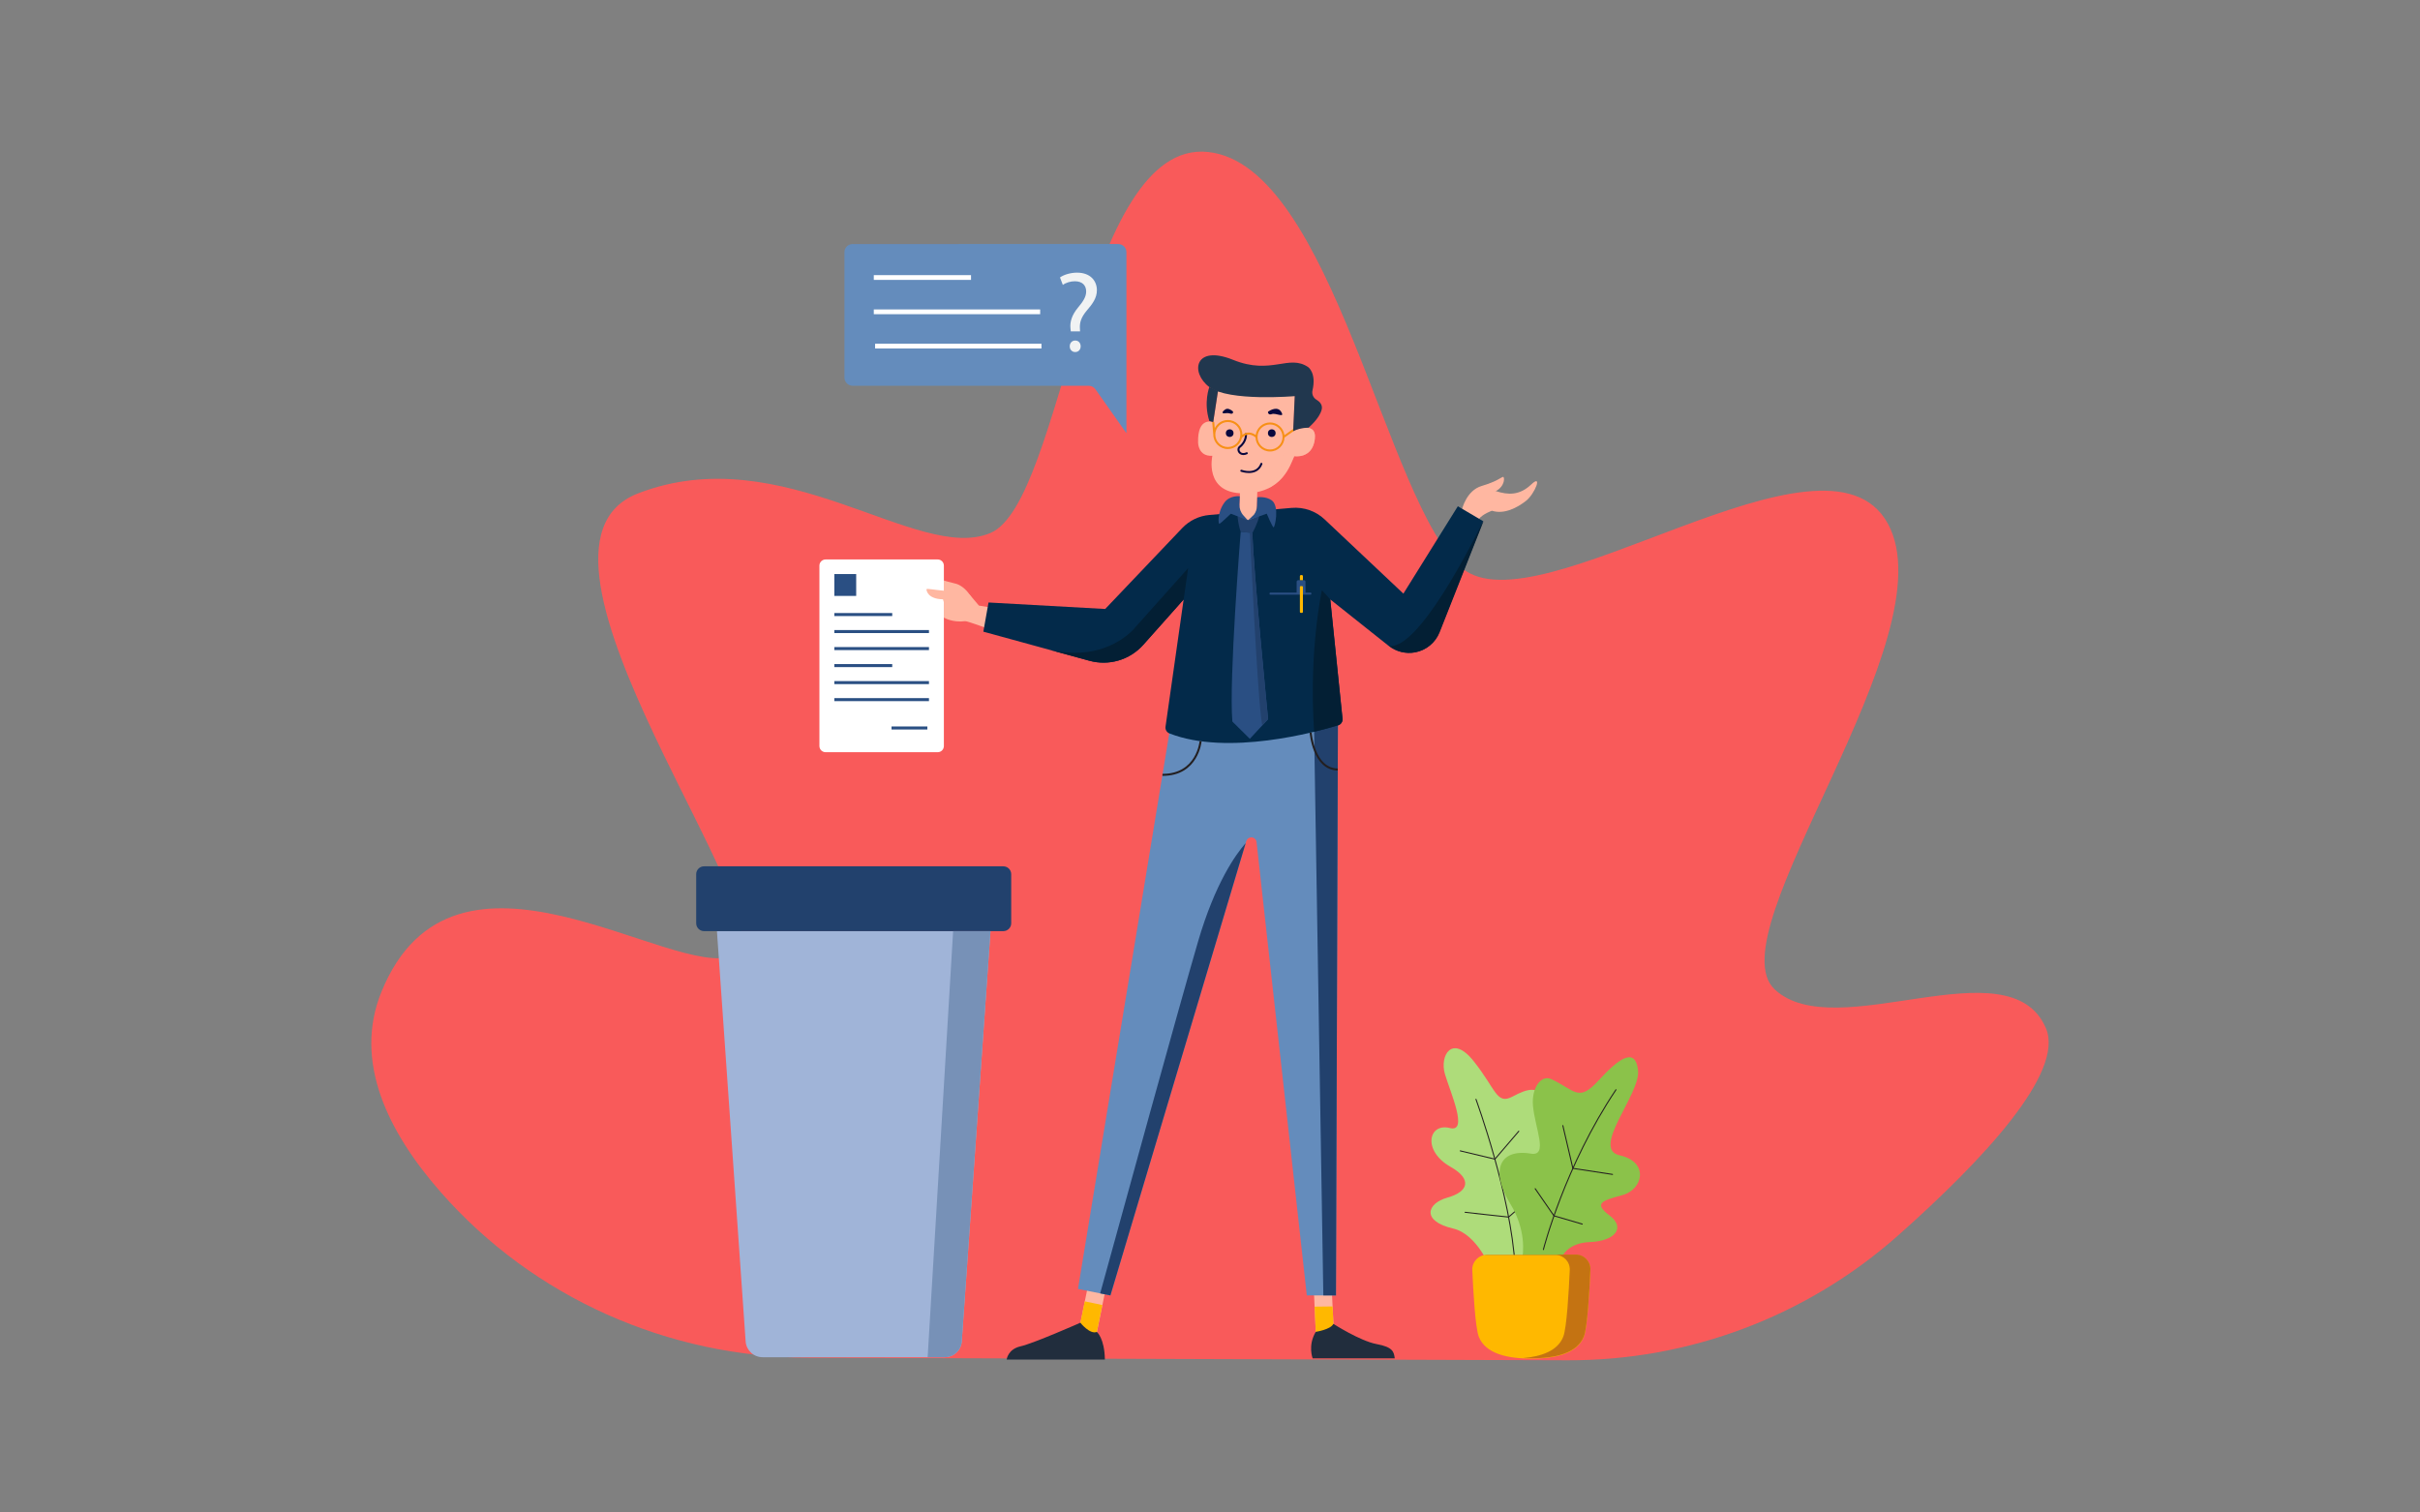 <?xml version="1.0" encoding="utf-8"?>
<!-- Generator: Adobe Illustrator 16.0.0, SVG Export Plug-In . SVG Version: 6.00 Build 0)  -->
<!DOCTYPE svg PUBLIC "-//W3C//DTD SVG 1.1//EN" "http://www.w3.org/Graphics/SVG/1.1/DTD/svg11.dtd">
<svg version="1.1" id="Layer_2" xmlns="http://www.w3.org/2000/svg" xmlns:xlink="http://www.w3.org/1999/xlink" x="0px" y="0px"
	 width="1200px" height="750px" viewBox="0 0 1200 750" enable-background="new 0 0 1200 750" xml:space="preserve">
<rect x="0" y="0" width="1200" height="750" fill="#808080" stroke="none"/>
<g>
	<path fill="#F95A5A" d="M401.018,673.266c-69.741-0.233-136.519-29.725-182.513-82.149c-26.221-29.887-43.353-64.812-29.403-99.188
		c36-88.714,144-5.795,174.857-18s-119.571-201.405-47.571-229.274s138.658,34.989,174.757,19.631
		c36.1-15.357,45.864-195.357,107.839-188.929c61.974,6.429,88.392,174.857,125.969,206.357
		c37.577,31.5,180.291-78.292,211.148-22.11c30.856,56.182-86.411,202.753-56.063,231.039
		c30.348,28.285,116.491-23.144,134.491,19.285c9.371,22.09-31.788,65.869-73.403,102.767
		c-45.144,40.026-103.443,62.029-163.775,61.827L401.018,673.266z"/>
	
		<rect x="537.082" y="636.528" transform="matrix(0.98 0.2 -0.2 0.98 140.762 -95.117)" fill="#FFB7A1" width="8.918" height="26.357"/>
	<polygon fill="#FFB800" points="537.888,645.302 534.538,661.728 543.276,663.51 546.617,647.129 	"/>
	<path fill="#FFB7A1" d="M480.755,294.781c0,0-2.827-4.38-6.925-5.37c-4.098-0.989-5.793-1.555-5.793-1.555v18.371
		c0,0,4.098,2.614,10.598,1.798c0.842-0.105,9.751,3.148,9.751,3.148l0.911-3.148L480.755,294.781z"/>
	<path fill="#FFFFFF" d="M464.983,372.995h-55.607c-1.687,0-3.054-1.367-3.054-3.054v-89.464c0-1.687,1.367-3.054,3.054-3.054
		h55.607c1.687,0,3.054,1.367,3.054,3.054v89.464C468.037,371.628,466.669,372.995,464.983,372.995z"/>
	<path fill="#FFB7A1" d="M490.525,301.119l-5.107-0.827l-4.663-5.511c0,0-3.109-1.413-9.892-1.695
		c-6.783-0.283-11.446-1.555-11.446-0.848s0.707,4.805,8.196,4.946c0,0,1.272,8.055,11.022,7.49l10.662,3.353L490.525,301.119z"/>
	<g>
		<g>
			<rect x="413.715" y="284.656" fill="#2A4F83" width="10.844" height="10.844"/>
			<rect x="413.715" y="303.986" fill="#2A4F83" width="28.714" height="1.5"/>
			<rect x="413.715" y="312.424" fill="#2A4F83" width="46.929" height="1.5"/>
			<rect x="413.715" y="320.861" fill="#2A4F83" width="46.929" height="1.5"/>
			<rect x="413.715" y="329.299" fill="#2A4F83" width="28.714" height="1.5"/>
			<rect x="442.081" y="360.236" fill="#2A4F83" width="17.766" height="1.5"/>
			<rect x="413.715" y="337.737" fill="#2A4F83" width="46.929" height="1.5"/>
			<rect x="413.715" y="346.175" fill="#2A4F83" width="46.929" height="1.5"/>
		</g>
	</g>
	<polygon fill="#FFB7A1" points="661.339,659.455 652.472,660.757 651.191,633.546 660.1,633.127 	"/>
	<path fill="#212D3D" d="M535.725,655.911c0,0,4.674,5.945,8.172,4.558c0,0,3.82,3.111,3.98,13.719h-48.696
		c0,0,0.482-5.144,6.911-6.59S535.725,655.911,535.725,655.911z"/>
	<path fill="#648CBC" d="M579.846,363.415l-45.308,275.737l16.072,3.214l67.371-225.277c0.331-1.107,1.349-1.865,2.504-1.865l0,0
		c1.332,0,2.451,1.002,2.598,2.325l24.921,224.817h14.464l0.964-283.5L579.846,363.415z"/>
	<polygon fill="#22416D" points="663.431,358.866 657.566,359.185 651.63,362.864 656.197,642.365 662.467,642.365 	"/>
	<path fill="#AEDC7A" d="M739.392,629.708c0,0-6.667-17.667-18.8-20.499c-15.77-3.682-13.198-12.45-2.809-15.365
		c10.391-2.916,12.334-9.096,1.525-15.229c-14.218-8.067-10.898-21.955-0.344-19.247c9.282,2.382,0.255-17.604-2.463-26.725
		c-2.718-9.119,3.427-19.99,14.164-6.537c11.299,14.156,11.372,21.914,19.381,17.634s12.114-4.746,15.511,0.365
		c3.396,5.11-1.81,74.88-6.263,82.511L739.392,629.708z"/>
	<path fill="#FFB7A1" d="M724.954,252.605c0,0,2.126-9.384,9.769-11.632c7.642-2.248,9.89-4.495,10.639-4.495
		s1.049,4.495-3.597,7.042c-4.645,2.547-16.234,9.423-16.234,9.423L724.954,252.605z"/>
	<path fill="#FFB7A1" d="M724.954,252.605c0,0,10.817-11.032,16.811-9.084c5.994,1.948,11.688,2.248,17.531-3.296
		c5.845-5.544,1.799,4.645-2.547,8.091s-10.938,6.893-16.932,4.945c0,0-4.511,1.524-6.601,4.208L724.954,252.605z"/>
	<path fill="#032A4A" d="M599.744,255.359l40.744-3.507c6.008-0.517,11.951,1.552,16.339,5.688l39.068,36.825l27-43.326
		l12.535,7.379l-21.762,55.102c-2.058,5.21-6.664,8.984-12.177,9.977l0,0c-4.579,0.824-9.291-0.363-12.933-3.259l-28.894-22.979
		l6.071,59.133c0.151,1.466-0.755,2.836-2.165,3.265c-10.731,3.263-54.735,15.361-83.678,4.025
		c-1.341-0.525-2.151-1.897-1.948-3.322l8.985-63.101l-20.003,22.482c-3.312,3.722-7.608,6.43-12.394,7.813l0,0
		c-4.668,1.349-9.619,1.382-14.305,0.098l-52.619-14.428l2.571-14.464l57.857,3.214l38.185-40.116
		C589.786,258.113,594.595,255.803,599.744,255.359z"/>
	<polygon fill="#FFB7A1" points="614.925,243.301 614.192,257.455 623.092,258.419 623.442,243.661 	"/>
	<path fill="#22416D" d="M613.664,254.922c0,0-0.126,3.676,1.555,8.814l5.815,0.549c0,0,2.89-5.262,3.42-8.678l-5.637,2.441
		L613.664,254.922z"/>
	<path fill="#2A4F83" d="M615.219,263.736c0,0-5.912,73.486-4.127,94.058l8.654,8.571l9.07-9.765c0,0-7.425-75.2-7.782-92.316
		L615.219,263.736z"/>
	<path fill="#648CBC" d="M418.735,125.077v62.148c0,2.247,1.822,4.069,4.069,4.069h117.059c1.323,0,2.563,0.643,3.325,1.724
		l15.369,21.803v-23.527v-66.217c0-2.247-1.821-4.068-4.068-4.068H422.804C420.557,121.009,418.735,122.83,418.735,125.077z"/>
	<path fill="#A0B4D8" d="M423.324,461.723h-67.822l14.237,203.439c0.309,4.419,3.984,7.847,8.415,7.847h45.17h45.17
		c4.43,0,8.105-3.428,8.415-7.847l14.237-203.439H423.324z"/>
	<path fill="#2A4F83" d="M618.817,258.048l2.963-2.805c0.933-1.239,1.461-2.735,1.513-4.284l0.149-4.379
		c0,0,4.234-0.621,7.193,1.548c3.974,2.912,1.503,13.667,0.86,13.345c-0.644-0.321-3.36-6.75-3.36-6.75L618.817,258.048z"/>
	<path fill="#2A4F83" d="M618.817,258.048l-2.236-2.448c-1.338-1.463-2.046-3.395-1.973-5.376l0.155-4.158
		c0,0-4.904-0.558-7.583,3.085c-3.71,5.046-3.106,10.929-2.464,10.607c0.643-0.322,5.635-5.036,5.635-5.036L618.817,258.048z"/>
	<path fill="#FFB7A1" d="M603.957,193.866l-2.357,15.429c0,0-7.929-3-7.5,10.286c0,0,0.034,6.873,7.071,6.429
		c0,0-4.286,18.428,15.214,18.643c19.5,0.214,23.465-14.384,25.394-18.455c0,0,8.893,1.526,10.179-8.331
		c1.285-9.857-10.715-4.071-10.715-4.071l0.857-19.072C642.1,194.723,623.028,199.223,603.957,193.866z"/>
	<circle fill="#08083E" cx="630.633" cy="214.785" r="1.902"/>
	<circle fill="#08083E" cx="609.763" cy="214.785" r="1.902"/>
	<path fill="#08083E" d="M628.741,204.521c-0.04-0.189,0.043-0.378,0.204-0.485c0.962-0.639,4.548-2.738,6.347,0.168
		c2.09,3.375-2.639,0.402-4.614,1.125C629.235,205.858,628.847,205.015,628.741,204.521z"/>
	<path fill="#08083E" d="M611.33,204.812c0.223-0.312,0.157-0.713-0.153-0.961c-0.778-0.623-2.281-1.592-3.421-0.916
		c-1.606,0.954-2.33,2.281-0.321,2.002c1.468-0.204,2.261,0.022,2.895,0.198C610.708,205.241,611.12,205.106,611.33,204.812
		L611.33,204.812z"/>
	<g>
		<path fill="#08083E" d="M616.54,225.658c-1.219,0-2.08-0.63-2.518-1.347c-0.65-1.063-0.491-2.38,0.369-3.063
			c3.285-2.606,2.935-5.931,2.931-5.964c-0.032-0.274,0.164-0.522,0.438-0.555c0.277-0.037,0.522,0.164,0.555,0.438
			c0.019,0.159,0.415,3.916-3.303,6.865c-0.465,0.369-0.524,1.125-0.137,1.759c0.448,0.733,1.514,1.25,3.162,0.501
			c0.251-0.117,0.548-0.003,0.661,0.249c0.114,0.251,0.003,0.548-0.248,0.662C617.742,225.523,617.103,225.658,616.54,225.658z"/>
	</g>
	<g>
		<path fill="#08083E" d="M619.279,234.553c-2.119,0-3.875-0.629-3.913-0.643c-0.259-0.096-0.391-0.383-0.296-0.642
			c0.097-0.258,0.383-0.39,0.643-0.296c0.291,0.107,7.164,2.555,9.312-3.145c0.097-0.257,0.384-0.39,0.645-0.292
			c0.258,0.097,0.389,0.386,0.291,0.644C624.625,233.724,621.713,234.553,619.279,234.553z"/>
	</g>
	<path fill="#21374E" d="M599.671,191.937c0,0-2.967,7.572,0,16.824l1.929,0.533l2.357-15.429L599.671,191.937z"/>
	<path fill="#031F34" d="M659.666,297.259l-4.164-4.607c0,0-6.601,29.674-3.872,70.213c5.293-1.272,9.45-2.467,11.884-3.208
		c1.41-0.429,2.315-1.798,2.165-3.265l-6.071-59.133l0.085,0.067L659.666,297.259z"/>
	<path fill="#031F34" d="M713.884,313.521l21.623-54.75l-0.076-0.351c0,0-0.184,0.384-0.53,1.092
		c-4.133,8.449-31.418,62.975-46.075,60.763c3.634,2.868,8.322,4.043,12.881,3.223C707.219,322.505,711.826,318.731,713.884,313.521
		z"/>
	<g>
		<path fill="#231F20" d="M576.575,384.723c-0.051,0-0.1,0-0.151,0l0.006-1c0.047,0,0.097,0,0.144,0
			c16.782,0,18.25-16.065,18.264-16.228l0.996,0.079C595.819,367.746,594.265,384.723,576.575,384.723z"/>
	</g>
	<g>
		<path fill="#231F20" d="M663.346,382.08c-12.498-0.22-13.911-18.576-13.924-18.761l0.998-0.069
			c0.012,0.176,1.36,17.627,12.943,17.831L663.346,382.08z"/>
	</g>
	<path fill="#2A4F83" d="M646.609,287.723h-2.893c-0.414,0-0.75,0.336-0.75,0.75v5.893h4.393v-5.893
		C647.359,288.059,647.023,287.723,646.609,287.723z"/>
	<path fill="#FFB800" d="M645.512,285.151h-0.375c-0.311,0-0.563,0.252-0.563,0.563v2.009h1.5v-2.009
		C646.074,285.403,645.822,285.151,645.512,285.151z"/>
	<path fill="#2A4F83" d="M649.804,293.866h-19.821c-0.276,0-0.5,0.224-0.5,0.5c0,0.276,0.224,0.5,0.5,0.5h19.821
		c0.276,0,0.5-0.224,0.5-0.5C650.304,294.09,650.08,293.866,649.804,293.866z"/>
	<path fill="#FFB800" d="M645.592,303.901h-0.536c-0.266,0-0.481-0.216-0.481-0.482v-12.322c0-0.266,0.216-0.482,0.481-0.482h0.536
		c0.267,0,0.482,0.216,0.482,0.482v12.322C646.074,303.686,645.858,303.901,645.592,303.901z"/>
	<g>
		<path fill="#231F20" d="M751.268,628.205c-0.132,0-0.242-0.103-0.25-0.236c-1.989-35.179-19.196-82.307-19.369-82.779
			c-0.048-0.129,0.019-0.272,0.148-0.32c0.13-0.049,0.273,0.019,0.32,0.148c0.174,0.473,17.406,47.671,19.4,82.924
			c0.008,0.138-0.098,0.256-0.236,0.264C751.277,628.205,751.272,628.205,751.268,628.205z"/>
	</g>
	<g>
		<path fill="#231F20" d="M741.363,575.064l-0.148-0.035l-17.184-4.105c-0.135-0.032-0.218-0.167-0.186-0.301
			s0.161-0.22,0.301-0.186l17.035,4.07l11.751-13.736c0.092-0.105,0.249-0.116,0.353-0.028c0.105,0.09,0.117,0.248,0.028,0.353
			L741.363,575.064z"/>
	</g>
	<g>
		<path fill="#231F20" d="M748.161,603.771l-0.108-0.011c-0.846-0.091-20.732-2.205-21.6-2.379
			c-0.136-0.027-0.224-0.159-0.196-0.294c0.026-0.135,0.149-0.225,0.294-0.196c0.813,0.163,19.824,2.188,21.446,2.36l13.914-12.146
			c0.103-0.09,0.261-0.08,0.353,0.024c0.091,0.104,0.08,0.262-0.024,0.353L748.161,603.771z"/>
	</g>
	<path fill="#8BC24A" d="M803.196,572.913c-14.567-3.209,10.328-30.341,9.069-42.105c-1.26-11.765-9.489-6.096-19.52,4.892
		s-11.521,5.112-23.33-0.52c-5.241-2.5-10.053,4.283-9.258,13.167c0.996,11.136,7.769,25.164-1.019,23.708
		c-15.797-2.619-20.196,8.627-10.274,24.806c7.881,12.852,6.63,24.225,5.782,28.362h15.142l4.048-0.434
		c0,0,2.116-8.416,14.565-8.887s17.776-7.075,9.802-13.117c-7.974-6.043-4.229-7.306,6.241-10.151
		C814.916,589.789,817.764,576.123,803.196,572.913z"/>
	<g>
		<path fill="#231F20" d="M765.316,619.893c-0.02,0-0.04-0.002-0.061-0.008c-0.135-0.033-0.216-0.169-0.182-0.303
			c0.103-0.41,10.591-41.41,36.034-79.365c0.078-0.113,0.233-0.145,0.348-0.068c0.114,0.077,0.145,0.232,0.068,0.348
			c-25.396,37.883-35.863,78.799-35.966,79.207C765.53,619.817,765.429,619.893,765.316,619.893z"/>
	</g>
	<g>
		<path fill="#231F20" d="M799.603,582.606c-0.013,0-0.025-0.001-0.038-0.003l-19.842-3.029l-0.038-0.165l-4.969-21.21
			c-0.032-0.134,0.052-0.269,0.187-0.3c0.133-0.034,0.27,0.053,0.3,0.187l4.931,21.045l19.508,2.979
			c0.136,0.021,0.229,0.148,0.209,0.285C799.831,582.518,799.725,582.606,799.603,582.606z"/>
	</g>
	<g>
		<path fill="#231F20" d="M784.603,607.249c-0.023,0-0.047-0.003-0.07-0.01l-14.141-4.142l-0.051-0.072l-9.302-13.455
			c-0.078-0.114-0.05-0.27,0.063-0.349c0.116-0.076,0.27-0.048,0.349,0.063l9.251,13.383l13.971,4.091
			c0.133,0.039,0.208,0.178,0.17,0.311C784.811,607.179,784.711,607.249,784.603,607.249z"/>
	</g>
	<path fill="#FFB800" d="M759.341,622.265H737.25c-4.098,0-7.371,3.415-7.191,7.508c0.46,10.444,1.487,28.577,3.213,33.037
		c3.308,8.549,14.396,10.884,26.069,10.884c11.479,0,22.763-2.335,26.07-10.884c1.726-4.46,2.753-22.593,3.212-33.037
		c0.181-4.093-3.093-7.508-7.19-7.508H759.341z"/>
	<path fill="#C47312" d="M781.433,622.112h-22.092H737.25c-0.507,0-1.001,0.053-1.478,0.152h13.338h22.092
		c4.098,0,7.371,3.415,7.191,7.508c-0.46,10.443-1.487,28.577-3.213,33.037c-2.707,6.996-10.757,9.827-19.882,10.626
		c1.333,0.069,2.683,0.105,4.042,0.105c11.479,0,22.763-2.335,26.07-10.884c1.726-4.46,2.753-22.594,3.212-33.037
		C788.804,625.526,785.53,622.112,781.433,622.112z"/>
	<g>
		<path fill="#F0F2F3" d="M530.967,164.325l-0.153-1.53c-0.356-3.174,0.742-6.659,3.663-10.188c2.648-3.153,4.118-5.433,4.118-8.064
			c0-3.022-1.868-5.049-5.616-5.075c-2.096,0-4.455,0.684-5.949,1.822l-1.417-3.715c2-1.421,5.329-2.375,8.449-2.375
			c6.755,0,9.854,4.197,9.854,8.691c0,3.973-2.25,6.89-5.085,10.201c-2.589,3.109-3.536,5.714-3.338,8.722l0.078,1.51H530.967z"/>
		<path fill="#F0F2F3" d="M530.456,171.733c0-1.681,1.127-2.874,2.716-2.877c1.622,0,2.685,1.196,2.695,2.877
			c0,1.584-1.061,2.837-2.716,2.837C531.546,174.571,530.432,173.318,530.456,171.733z"/>
	</g>
	<rect x="433.288" y="136.431" fill="#FFFFFF" width="48.207" height="2.36"/>
	<rect x="433.288" y="153.44" fill="#FFFFFF" width="82.493" height="2.36"/>
	<rect x="433.931" y="170.449" fill="#FFFFFF" width="82.493" height="2.36"/>
	<path fill="#22416D" d="M550.61,642.365l67.078-224.298c-4.848,5.503-15.113,19.728-23.605,48.789
		c-9.346,31.987-37.958,135.953-48.545,174.495L550.61,642.365z"/>
	<path fill="#22416D" d="M497.521,461.723H349.127c-2.16,0-3.911-1.751-3.911-3.91V433.49c0-2.159,1.751-3.91,3.911-3.91h148.393
		c2.16,0,3.911,1.751,3.911,3.91v24.322C501.431,459.972,499.68,461.723,497.521,461.723z"/>
	<path fill="#031F34" d="M589.174,281.714l-26.143,29.259c0,0-13.267,17.487-41.735,11.486c0,0,0,0,0,0l18.934,5.192
		c4.687,1.285,9.637,1.251,14.305-0.098c4.786-1.382,9.083-4.091,12.394-7.813l20.003-22.482l-0.438,3.077L589.174,281.714z"/>
	<path fill="#22416D" d="M625.894,359.748l2.923-3.147c0,0-7.425-75.2-7.782-92.316h-1.248
		C619.786,264.285,623.493,347.099,625.894,359.748z"/>
	<path fill="#7791B7" d="M459.99,673.009h8.504c4.43,0,8.105-3.428,8.415-7.847l14.237-203.439h-18.522L459.99,673.009z"/>
	<polygon fill="#FFB800" points="652.472,660.757 661.339,659.455 660.791,647.826 651.868,647.933 	"/>
	<path fill="#212D3D" d="M652.431,660.427c0,0,7.446-1.132,8.741-3.963c0,0,13.295,8.526,21.438,10.026
		c8.144,1.5,8.571,3.857,9,7.071h-40.714C650.896,673.562,648.395,667.221,652.431,660.427z"/>
	<g opacity="0.56">
		<path fill="#FFB7A1" d="M641.184,194.917c-0.613,0.123-1.523,0.292-2.68,0.475c0.167,7.413,0.293,39.713-9.88,46.887
			c9.168-4.265,11.725-13.064,13.154-16.083c0,0,8.893,1.527,10.178-8.33c1.286-9.857-10.714-4.071-10.714-4.071l0.833-18.535
			C641.764,195.141,641.465,195.025,641.184,194.917z"/>
		<path fill="#E0AA88" d="M623.442,243.661c0.273,0.026,0.541,0.039,0.805,0.039C619.347,243.249,617.549,243.092,623.442,243.661z"
			/>
		<path fill="#E0AA88" d="M624.751,243.675c-0.167,0.011-0.333,0.024-0.504,0.024c0.103,0.009,0.211,0.02,0.316,0.029
			C624.627,243.712,624.688,243.692,624.751,243.675z"/>
	</g>
	<path fill="#F79016" d="M642.706,212.904l-0.576-0.817l-5.221,3.682c-0.453-3.539-3.478-6.285-7.138-6.285
		c-3.633,0-6.638,2.706-7.126,6.207c-0.732-0.524-1.925-1.174-3.377-1.193c-1.142-0.043-2.221,0.351-3.235,1.11
		c0-0.048,0.007-0.094,0.007-0.142c0-3.972-3.231-7.204-7.203-7.204c-2.846,0-5.304,1.663-6.474,4.064l-0.266-3.074l-0.996,0.086
		l0.533,6.17h0.001c0.023,3.953,3.243,7.161,7.201,7.161c3.438,0,6.316-2.422,7.029-5.649l0.024,0.024
		c1.054-1.038,2.181-1.524,3.357-1.546c1.646,0.018,2.944,1.07,3.332,1.419c0.122,3.865,3.297,6.974,7.191,6.974
		c3.881,0,7.047-3.087,7.189-6.934L642.706,212.904z M608.837,221.668c-3.421,0-6.204-2.782-6.204-6.203s2.783-6.204,6.204-6.204
		c3.42,0,6.203,2.783,6.203,6.204S612.257,221.668,608.837,221.668z M629.771,222.89c-3.42,0-6.203-2.783-6.203-6.203
		c0-3.421,2.783-6.204,6.203-6.204s6.203,2.783,6.203,6.204C635.975,220.107,633.191,222.89,629.771,222.89z"/>
	<path fill="#21374E" d="M642.022,196.434c0,0-32.709,2.789-42.352-4.497c-9.643-7.286-7.286-21.214,11.786-13.5
		c19.071,7.714,27.643-3,37.285,3.643c0,0,4.104,2.884,2.077,11.529c-0.419,1.788,0.371,3.643,1.95,4.58
		c1.613,0.958,3.178,2.527,2.615,4.891c-1.071,4.5-6.595,9.021-6.595,9.021s-3.801-0.169-7.548,1.693L642.022,196.434z"/>
</g>
</svg>

